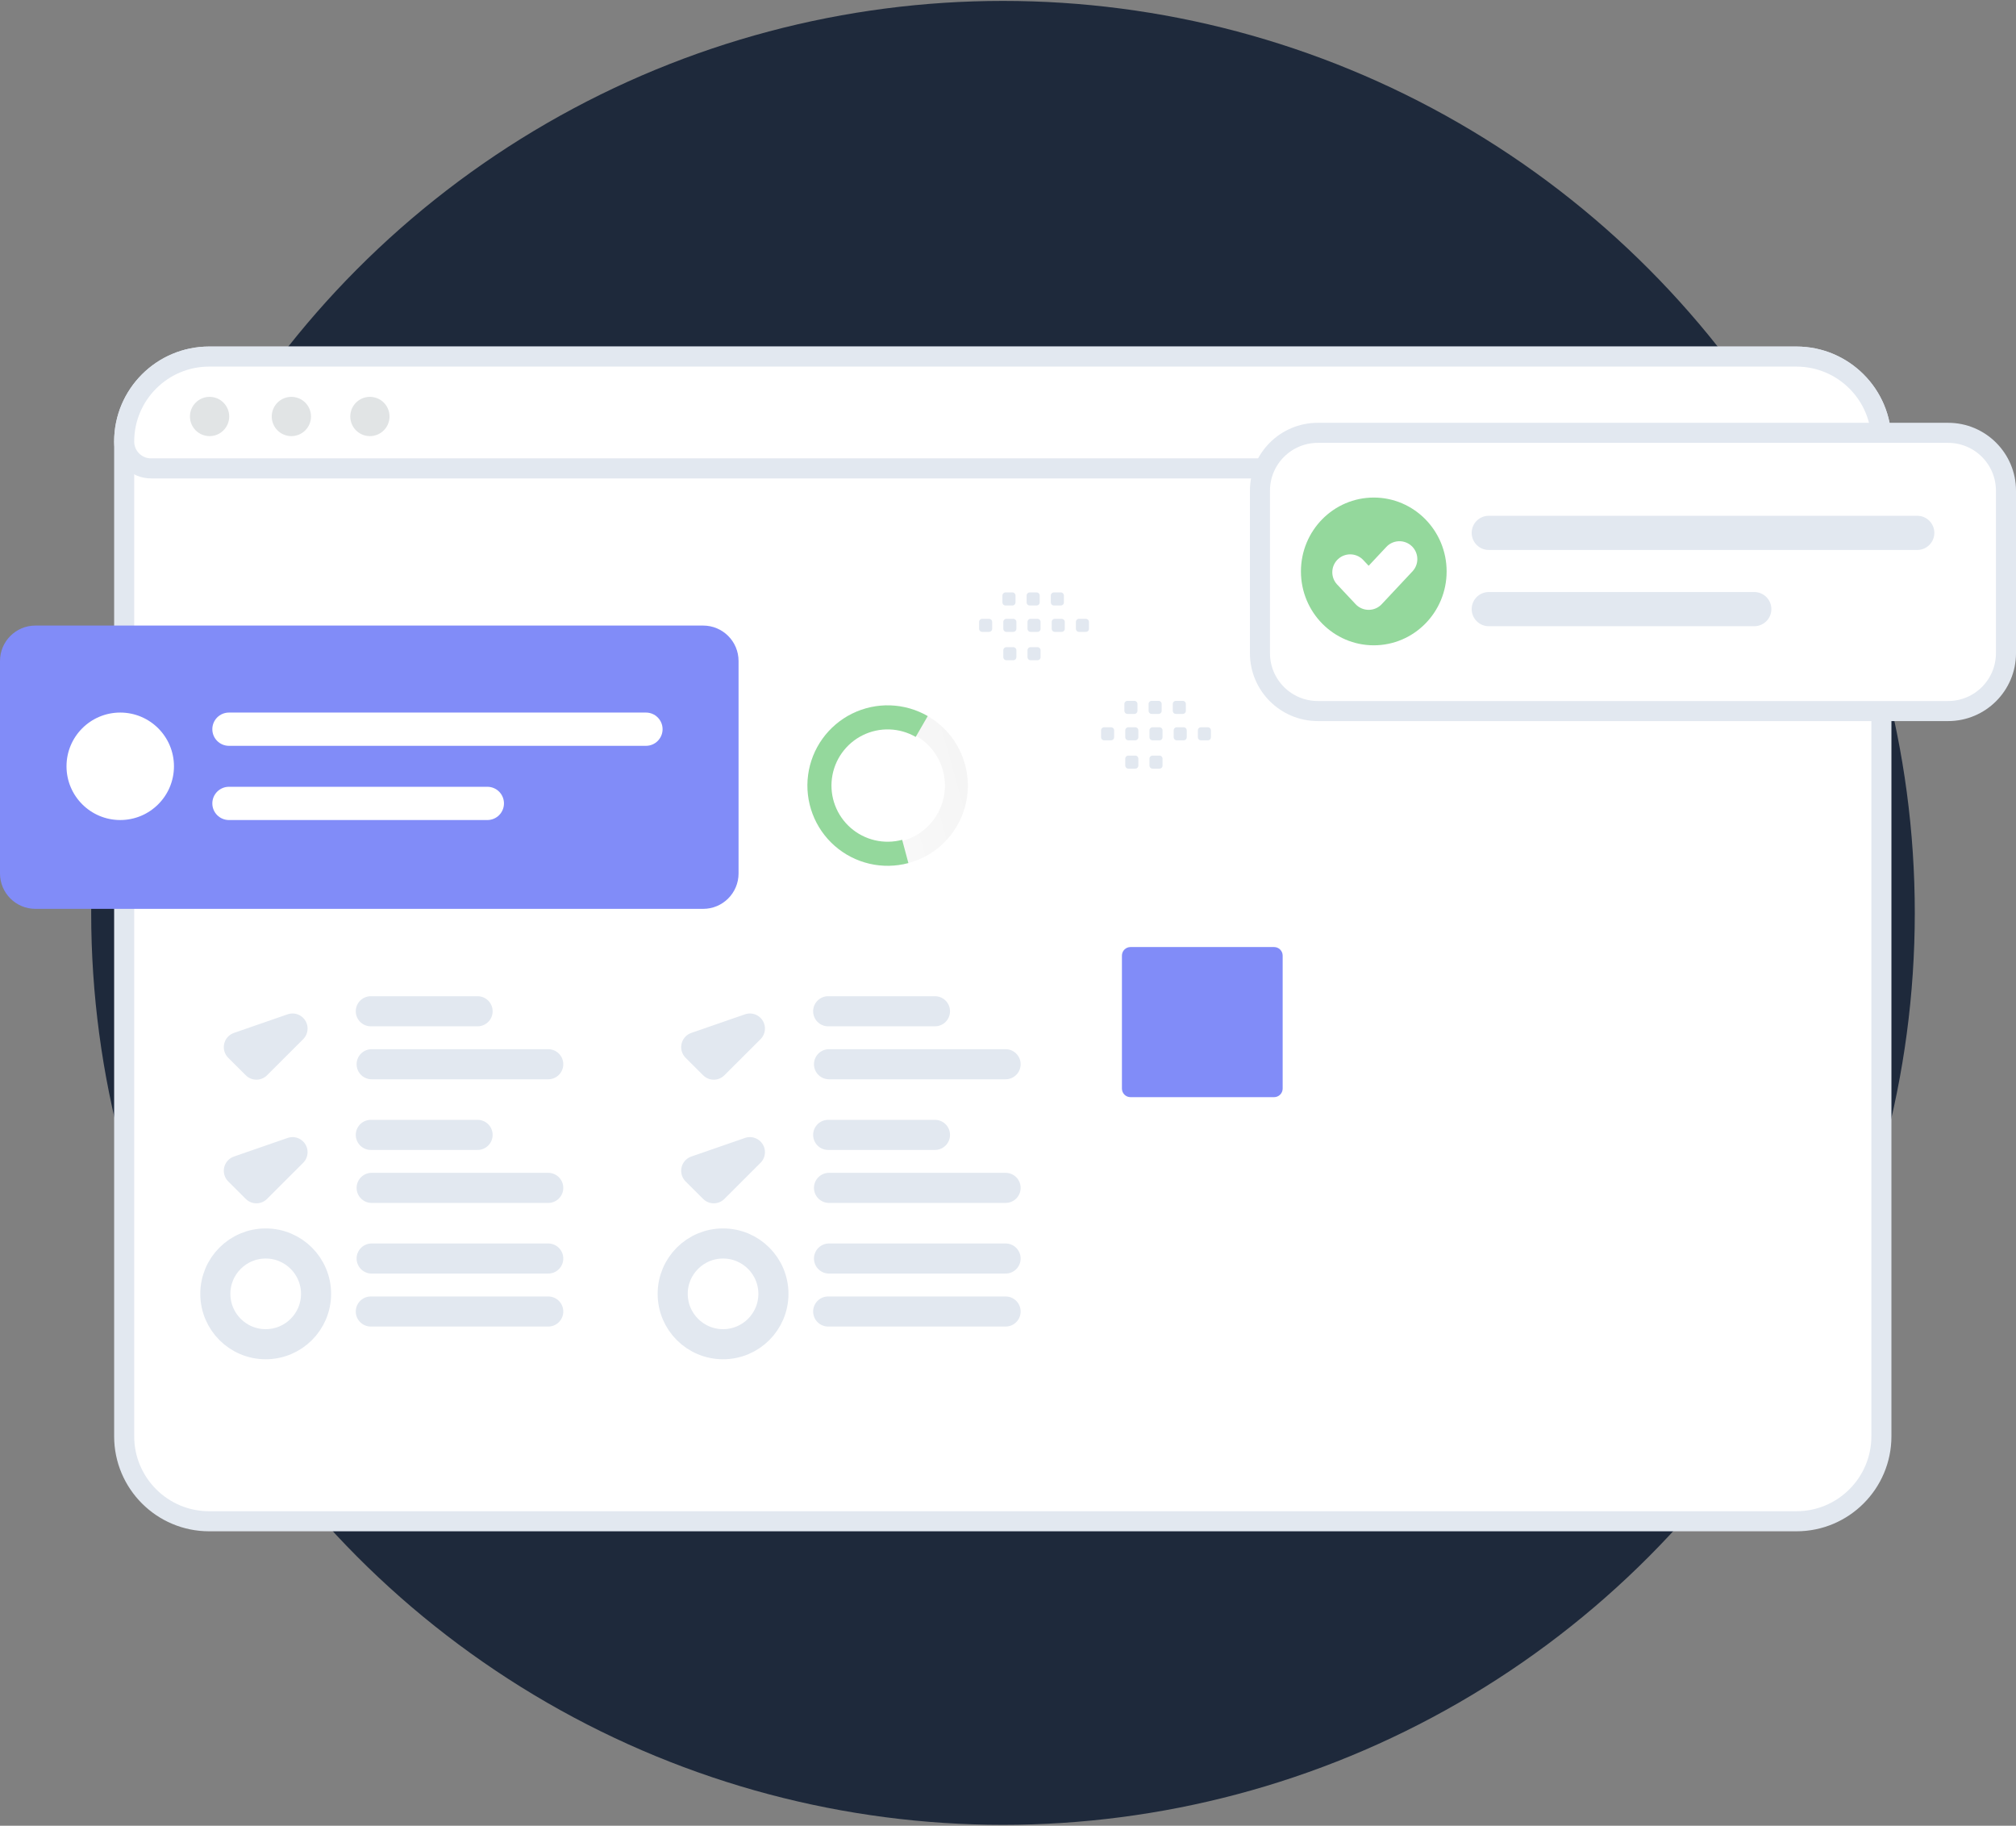<svg width="201" height="182" viewBox="0 0 201 182" fill="none" xmlns="http://www.w3.org/2000/svg">
<rect x="0" y="0" width="201" height="182" fill="#808080" stroke="none"/>
<circle cx="100" cy="91" r="90.909" fill="#1E293B"/>
<path d="M179.107 151.648H20.853C16.174 151.648 12.38 147.854 12.38 143.175V44.018C12.38 39.34 16.174 35.545 20.853 35.545H179.107C183.786 35.545 187.58 39.34 187.58 44.018V143.175C187.58 147.854 183.786 151.648 179.107 151.648Z" fill="white" stroke="#E2E8F0" stroke-width="2"/>
<path d="M187.58 44.018C187.58 44.727 187.299 45.407 186.797 45.908C186.296 46.41 185.616 46.691 184.907 46.691H15.053C14.344 46.691 13.664 46.41 13.163 45.908C12.662 45.407 12.38 44.727 12.38 44.018C12.38 39.34 16.174 35.545 20.853 35.545H179.107C183.786 35.545 187.58 39.34 187.58 44.018Z" fill="white" stroke="#E2E8F0" stroke-width="2"/>
<path d="M20.87 43.475C21.129 43.478 21.387 43.43 21.627 43.333C21.867 43.236 22.086 43.093 22.27 42.911C22.455 42.729 22.601 42.512 22.701 42.273C22.801 42.033 22.853 41.777 22.853 41.518C22.853 41.259 22.801 41.002 22.701 40.763C22.601 40.524 22.455 40.307 22.27 40.125C22.086 39.943 21.867 39.799 21.627 39.702C21.387 39.605 21.129 39.557 20.87 39.561C20.355 39.567 19.864 39.776 19.502 40.143C19.141 40.509 18.938 41.003 18.938 41.518C18.938 42.033 19.141 42.527 19.502 42.893C19.864 43.259 20.355 43.468 20.87 43.475ZM29.026 43.475C29.285 43.478 29.542 43.43 29.782 43.333C30.023 43.236 30.241 43.093 30.426 42.911C30.61 42.729 30.757 42.512 30.857 42.273C30.956 42.033 31.008 41.777 31.008 41.518C31.008 41.259 30.956 41.002 30.857 40.763C30.757 40.524 30.61 40.307 30.426 40.125C30.241 39.943 30.023 39.799 29.782 39.702C29.542 39.605 29.285 39.557 29.026 39.561C28.511 39.567 28.019 39.776 27.658 40.143C27.296 40.509 27.093 41.003 27.093 41.518C27.093 42.033 27.296 42.527 27.658 42.893C28.019 43.259 28.511 43.468 29.026 43.475ZM36.855 43.475C37.114 43.478 37.371 43.43 37.612 43.333C37.852 43.236 38.071 43.093 38.255 42.911C38.44 42.729 38.586 42.512 38.686 42.273C38.786 42.033 38.837 41.777 38.837 41.518C38.837 41.259 38.786 41.002 38.686 40.763C38.586 40.524 38.44 40.307 38.255 40.125C38.071 39.943 37.852 39.799 37.612 39.702C37.371 39.605 37.114 39.557 36.855 39.561C36.34 39.567 35.849 39.776 35.487 40.143C35.126 40.509 34.923 41.003 34.923 41.518C34.923 42.033 35.126 42.527 35.487 42.893C35.849 43.259 36.34 43.468 36.855 43.475Z" fill="#E1E4E5"/>
<path d="M70.106 62.36H3.53C1.58 62.36 0 63.941 0 65.89V87.07C0 89.019 1.58 90.6 3.53 90.6H70.106C72.055 90.6 73.636 89.019 73.636 87.07V65.89C73.636 63.941 72.055 62.36 70.106 62.36Z" fill="#818CF8"/>
<path d="M64.403 71.032H22.828C21.912 71.032 21.17 71.775 21.17 72.69C21.17 73.606 21.912 74.348 22.828 74.348H64.403C65.319 74.348 66.061 73.606 66.061 72.69C66.061 71.775 65.319 71.032 64.403 71.032Z" fill="white"/>
<path d="M48.589 78.431H22.828C21.912 78.431 21.17 79.173 21.17 80.089C21.17 81.004 21.912 81.746 22.828 81.746H48.589C49.505 81.746 50.247 81.004 50.247 80.089C50.247 79.173 49.505 78.431 48.589 78.431Z" fill="white"/>
<path d="M11.988 81.745C14.946 81.745 17.344 79.347 17.344 76.389C17.344 73.43 14.946 71.032 11.988 71.032C9.029 71.032 6.631 73.43 6.631 76.389C6.631 79.347 9.029 81.745 11.988 81.745Z" fill="white"/>
<path d="M127.03 94.407H112.713C112.241 94.407 111.859 94.79 111.859 95.262V108.516C111.859 108.987 112.241 109.37 112.713 109.37H127.03C127.502 109.37 127.885 108.987 127.885 108.516V95.262C127.885 94.79 127.502 94.407 127.03 94.407Z" fill="#818CF8"/>
<path d="M169.762 136.657H132.383C131.56 136.657 130.893 137.325 130.893 138.148C130.893 138.971 131.56 139.638 132.383 139.638H169.762C170.586 139.638 171.253 138.971 171.253 138.148C171.253 137.325 170.586 136.657 169.762 136.657Z" fill="white"/>
<path d="M130.775 106.061V129.03C130.775 129.869 131.455 130.55 132.295 130.55H132.295C133.134 130.55 133.815 129.869 133.815 129.03V106.061C133.815 105.221 133.134 104.541 132.295 104.541H132.295C131.455 104.541 130.775 105.221 130.775 106.061Z" fill="white"/>
<path d="M143.948 106.061V129.03C143.948 129.869 144.628 130.55 145.468 130.55H145.468C146.308 130.55 146.988 129.869 146.988 129.03V106.061C146.988 105.221 146.308 104.541 145.468 104.541H145.468C144.628 104.541 143.948 105.221 143.948 106.061Z" fill="white"/>
<path d="M157.121 106.061V129.03C157.121 129.869 157.802 130.55 158.641 130.55H158.642C159.481 130.55 160.161 129.869 160.161 129.03V106.061C160.161 105.221 159.481 104.541 158.642 104.541H158.641C157.802 104.541 157.121 105.221 157.121 106.061Z" fill="white"/>
<path d="M155.545 143.309H132.383C131.56 143.309 130.893 143.976 130.893 144.799C130.893 145.622 131.56 146.29 132.383 146.29H155.545C156.368 146.29 157.035 145.622 157.035 144.799C157.035 143.976 156.368 143.309 155.545 143.309Z" fill="white"/>
<path d="M137.53 115.012V129.199C137.53 129.945 138.135 130.55 138.881 130.55H138.881C139.627 130.55 140.232 129.945 140.232 129.199V115.012C140.232 114.266 139.627 113.661 138.881 113.661H138.881C138.135 113.661 137.53 114.266 137.53 115.012Z" fill="white"/>
<path d="M150.704 115.012V129.199C150.704 129.945 151.308 130.55 152.054 130.55H152.055C152.801 130.55 153.406 129.945 153.406 129.199V115.012C153.406 114.266 152.801 113.661 152.055 113.661H152.054C151.308 113.661 150.704 114.266 150.704 115.012Z" fill="white"/>
<path d="M163.877 115.012V129.199C163.877 129.945 164.482 130.55 165.228 130.55H165.228C165.974 130.55 166.579 129.945 166.579 129.199V115.012C166.579 114.266 165.974 113.661 165.228 113.661H165.228C164.482 113.661 163.877 114.266 163.877 115.012Z" fill="white"/>
<path d="M122.637 146.289C125.297 146.289 127.453 144.133 127.453 141.473C127.453 138.813 125.297 136.657 122.637 136.657C119.977 136.657 117.821 138.813 117.821 141.473C117.821 144.133 119.977 146.289 122.637 146.289Z" fill="white"/>
<path d="M194.231 43.147H131.389C128.203 43.147 125.62 45.73 125.62 48.916V65.112C125.62 68.298 128.203 70.881 131.389 70.881H194.231C197.417 70.881 200 68.298 200 65.112V48.916C200 45.73 197.417 43.147 194.231 43.147Z" fill="white" stroke="#E2E8F0" stroke-width="2"/>
<path d="M191.154 51.416H148.435C147.494 51.416 146.731 52.179 146.731 53.12C146.731 54.061 147.494 54.823 148.435 54.823H191.154C192.095 54.823 192.858 54.061 192.858 53.12C192.858 52.179 192.095 51.416 191.154 51.416Z" fill="#E2E8F0"/>
<path d="M174.905 59.017H148.435C147.494 59.017 146.731 59.779 146.731 60.72C146.731 61.661 147.494 62.424 148.435 62.424H174.905C175.846 62.424 176.609 61.661 176.609 60.72C176.609 59.779 175.846 59.017 174.905 59.017Z" fill="#E2E8F0"/>
<path fill-rule="evenodd" clip-rule="evenodd" d="M136.97 64.328C132.959 64.328 129.707 61.03 129.707 56.963C129.707 52.896 132.959 49.599 136.97 49.599C140.98 49.599 144.232 52.896 144.232 56.963C144.232 61.03 140.98 64.328 136.97 64.328Z" fill="#94D89C"/>
<path d="M139.527 55.735L136.459 59.008L134.617 57.045" stroke="white" stroke-width="3.568" stroke-linecap="round" stroke-linejoin="round"/>
<path d="M54.66 125.456H37.054M29.166 102.53L25.564 106.129L23.814 104.384L29.166 102.53ZM36.971 100.808H47.617H36.971ZM37.054 106.089H54.66H37.054ZM29.166 114.854L25.564 118.453L23.814 116.708L29.166 114.854ZM36.971 113.132H47.617H36.971ZM37.054 118.414H54.66H37.054ZM54.66 130.738H36.971H54.66Z" stroke="#E2E8F0" stroke-width="3" stroke-linecap="round" stroke-linejoin="round"/>
<path d="M26.49 133.999C29.263 133.999 31.512 131.751 31.512 128.978C31.512 126.205 29.263 123.957 26.49 123.957C23.717 123.957 21.469 126.205 21.469 128.978C21.469 131.751 23.717 133.999 26.49 133.999Z" stroke="#E2E8F0" stroke-width="3" stroke-linecap="round" stroke-linejoin="round"/>
<path d="M82.571 100.808H93.218M82.654 106.089H100.26M82.571 113.132H93.218M82.654 118.414H100.26M100.26 130.738H82.571M100.26 125.456H82.654M74.767 102.53L71.164 106.129L69.415 104.384L74.767 102.53ZM74.767 114.854L71.164 118.453L69.415 116.708L74.767 114.854Z" stroke="#E2E8F0" stroke-width="3" stroke-linecap="round" stroke-linejoin="round"/>
<path d="M72.09 133.999C74.864 133.999 77.112 131.751 77.112 128.978C77.112 126.205 74.864 123.957 72.09 123.957C69.317 123.957 67.069 126.205 67.069 128.978C67.069 131.751 69.317 133.999 72.09 133.999Z" stroke="#E2E8F0" stroke-width="3" stroke-linecap="round" stroke-linejoin="round"/>
<path fill-rule="evenodd" clip-rule="evenodd" d="M120.429 73.8H119.734C119.653 73.8 119.576 73.768 119.519 73.711C119.462 73.654 119.43 73.577 119.43 73.496V72.8C119.43 72.632 119.567 72.497 119.734 72.497H120.429C120.51 72.497 120.587 72.529 120.644 72.586C120.701 72.643 120.733 72.72 120.733 72.8V73.496C120.733 73.536 120.725 73.576 120.71 73.612C120.695 73.649 120.673 73.683 120.644 73.711C120.616 73.739 120.583 73.762 120.546 73.777C120.509 73.792 120.469 73.8 120.429 73.8ZM118.017 73.8H117.321C117.241 73.799 117.164 73.767 117.107 73.71C117.05 73.654 117.018 73.577 117.018 73.496V72.8C117.018 72.632 117.155 72.497 117.321 72.497H118.017C118.098 72.497 118.175 72.529 118.232 72.586C118.288 72.643 118.32 72.72 118.321 72.8V73.496C118.32 73.577 118.288 73.654 118.232 73.71C118.175 73.767 118.098 73.799 118.017 73.8ZM115.603 73.8H114.908C114.827 73.799 114.75 73.767 114.693 73.71C114.637 73.654 114.604 73.577 114.604 73.496V72.8C114.604 72.632 114.741 72.497 114.908 72.497H115.603C115.77 72.497 115.907 72.634 115.907 72.8V73.496C115.907 73.536 115.899 73.576 115.884 73.612C115.869 73.649 115.847 73.683 115.818 73.711C115.79 73.739 115.757 73.761 115.72 73.777C115.683 73.792 115.643 73.8 115.603 73.8ZM113.191 73.8H112.496C112.415 73.799 112.338 73.767 112.281 73.71C112.224 73.654 112.192 73.577 112.192 73.496V72.8C112.192 72.632 112.329 72.497 112.496 72.497H113.191C113.36 72.497 113.496 72.634 113.496 72.8V73.496C113.496 73.577 113.463 73.654 113.406 73.71C113.349 73.767 113.272 73.799 113.191 73.8ZM110.779 73.8H110.083C110.003 73.8 109.925 73.768 109.868 73.711C109.811 73.654 109.779 73.577 109.778 73.496V72.8C109.778 72.632 109.915 72.497 110.083 72.497H110.779C110.859 72.497 110.937 72.529 110.993 72.586C111.05 72.643 111.082 72.72 111.083 72.8V73.496C111.082 73.577 111.05 73.654 110.993 73.71C110.937 73.767 110.859 73.799 110.779 73.8ZM117.929 71.169H117.233C117.153 71.169 117.076 71.137 117.019 71.08C116.962 71.023 116.93 70.946 116.929 70.866V70.169C116.929 70.002 117.066 69.865 117.233 69.865H117.929C118.097 69.865 118.233 70.002 118.233 70.169V70.864C118.233 70.904 118.225 70.944 118.21 70.981C118.195 71.018 118.172 71.052 118.144 71.08C118.116 71.108 118.082 71.131 118.045 71.146C118.008 71.161 117.969 71.169 117.929 71.169ZM115.517 71.169H114.821C114.74 71.169 114.663 71.137 114.606 71.08C114.55 71.023 114.517 70.946 114.517 70.866V70.169C114.517 70.002 114.654 69.865 114.821 69.865H115.517C115.684 69.865 115.82 70.002 115.82 70.169V70.864C115.821 70.904 115.813 70.944 115.798 70.981C115.783 71.018 115.76 71.052 115.732 71.08C115.704 71.108 115.67 71.131 115.633 71.146C115.596 71.161 115.557 71.169 115.517 71.169ZM113.104 71.169H112.409C112.328 71.169 112.251 71.137 112.193 71.08C112.136 71.023 112.104 70.946 112.103 70.866V70.169C112.103 70.002 112.24 69.865 112.409 69.865H113.104C113.271 69.865 113.408 70.002 113.408 70.169V70.864C113.408 70.945 113.376 71.022 113.319 71.079C113.262 71.136 113.185 71.169 113.104 71.169ZM115.603 76.626H114.908C114.827 76.625 114.75 76.593 114.693 76.536C114.636 76.479 114.604 76.402 114.604 76.322V75.626C114.604 75.458 114.741 75.322 114.908 75.322H115.603C115.77 75.322 115.907 75.459 115.907 75.626V76.322C115.907 76.362 115.9 76.401 115.884 76.438C115.869 76.475 115.847 76.509 115.818 76.537C115.79 76.565 115.757 76.587 115.72 76.603C115.683 76.618 115.643 76.626 115.603 76.626ZM113.191 76.626H112.496C112.415 76.625 112.338 76.593 112.281 76.536C112.224 76.479 112.192 76.402 112.192 76.322V75.626C112.192 75.458 112.329 75.322 112.496 75.322H113.191C113.36 75.322 113.496 75.459 113.496 75.626V76.322C113.496 76.402 113.463 76.479 113.406 76.536C113.349 76.593 113.272 76.625 113.191 76.626ZM108.269 62.991H107.574C107.493 62.991 107.416 62.959 107.359 62.902C107.302 62.845 107.27 62.768 107.27 62.687V61.991C107.27 61.823 107.407 61.688 107.574 61.688H108.269C108.35 61.688 108.427 61.72 108.484 61.777C108.541 61.834 108.573 61.911 108.573 61.991V62.687C108.573 62.727 108.565 62.767 108.55 62.803C108.535 62.84 108.513 62.874 108.484 62.902C108.456 62.93 108.423 62.953 108.386 62.968C108.349 62.983 108.309 62.991 108.269 62.991ZM105.857 62.991H105.161C105.081 62.99 105.004 62.958 104.947 62.901C104.89 62.845 104.858 62.768 104.858 62.687V61.991C104.858 61.823 104.995 61.688 105.161 61.688H105.857C105.938 61.688 106.015 61.72 106.072 61.777C106.128 61.834 106.161 61.911 106.161 61.991V62.687C106.161 62.768 106.128 62.845 106.072 62.901C106.015 62.958 105.938 62.99 105.857 62.991ZM103.443 62.991H102.748C102.667 62.99 102.59 62.958 102.533 62.901C102.476 62.845 102.444 62.768 102.444 62.687V61.991C102.444 61.823 102.581 61.688 102.748 61.688H103.443C103.61 61.688 103.747 61.825 103.747 61.991V62.687C103.747 62.727 103.74 62.767 103.724 62.803C103.709 62.84 103.687 62.874 103.658 62.902C103.63 62.93 103.597 62.953 103.56 62.968C103.523 62.983 103.483 62.991 103.443 62.991ZM101.031 62.991H100.335C100.255 62.99 100.178 62.958 100.121 62.901C100.064 62.845 100.032 62.768 100.032 62.687V61.991C100.032 61.823 100.169 61.688 100.335 61.688H101.031C101.2 61.688 101.336 61.825 101.336 61.991V62.687C101.336 62.768 101.303 62.845 101.246 62.901C101.189 62.958 101.112 62.99 101.031 62.991ZM98.619 62.991H97.923C97.843 62.991 97.765 62.959 97.708 62.902C97.651 62.845 97.619 62.768 97.618 62.687V61.991C97.618 61.823 97.755 61.688 97.923 61.688H98.619C98.7 61.688 98.777 61.72 98.834 61.777C98.89 61.834 98.922 61.911 98.923 61.991V62.687C98.922 62.768 98.89 62.845 98.834 62.901C98.777 62.958 98.7 62.99 98.619 62.991ZM105.769 60.36H105.073C104.993 60.36 104.915 60.328 104.859 60.271C104.802 60.214 104.77 60.137 104.769 60.057V59.36C104.769 59.193 104.906 59.056 105.073 59.056H105.769C105.937 59.056 106.072 59.193 106.072 59.36V60.055C106.073 60.095 106.065 60.135 106.05 60.172C106.035 60.209 106.012 60.242 105.984 60.271C105.956 60.299 105.922 60.322 105.885 60.337C105.848 60.352 105.809 60.36 105.769 60.36ZM103.357 60.36H102.661C102.58 60.36 102.503 60.328 102.446 60.271C102.39 60.214 102.358 60.137 102.357 60.057V59.36C102.357 59.193 102.494 59.056 102.661 59.056H103.357C103.523 59.056 103.66 59.193 103.66 59.36V60.055C103.66 60.095 103.653 60.135 103.638 60.172C103.622 60.209 103.6 60.242 103.572 60.271C103.544 60.299 103.51 60.322 103.473 60.337C103.436 60.352 103.397 60.36 103.357 60.36ZM100.944 60.36H100.249C100.168 60.36 100.091 60.328 100.033 60.271C99.976 60.215 99.944 60.137 99.944 60.057V59.36C99.944 59.193 100.08 59.056 100.249 59.056H100.944C101.111 59.056 101.248 59.193 101.248 59.36V60.055C101.248 60.136 101.216 60.213 101.159 60.27C101.102 60.328 101.025 60.36 100.944 60.36ZM103.443 65.817H102.748C102.667 65.816 102.59 65.784 102.533 65.727C102.477 65.67 102.444 65.593 102.444 65.513V64.817C102.444 64.649 102.581 64.513 102.748 64.513H103.443C103.61 64.513 103.747 64.65 103.747 64.817V65.513C103.747 65.553 103.74 65.592 103.724 65.629C103.709 65.666 103.687 65.7 103.658 65.728C103.63 65.756 103.597 65.778 103.56 65.794C103.523 65.809 103.483 65.817 103.443 65.817ZM101.031 65.817H100.335C100.255 65.816 100.178 65.784 100.121 65.727C100.064 65.67 100.032 65.593 100.032 65.513V64.817C100.032 64.649 100.169 64.513 100.335 64.513H101.031C101.2 64.513 101.336 64.65 101.336 64.817V65.513C101.335 65.593 101.303 65.67 101.246 65.727C101.189 65.784 101.112 65.816 101.031 65.817Z" fill="#E2E8F0"/>
<path d="M80.772 80.38C81.915 84.647 86.301 87.179 90.568 86.036C94.835 84.893 97.367 80.507 96.223 76.24C95.08 71.974 90.695 69.442 86.428 70.585C82.161 71.728 79.629 76.114 80.772 80.38Z" fill="url(#paint0_linear_5_6117)"/>
<path d="M82.98 79.788C83.796 82.835 86.929 84.644 89.977 83.828C93.024 83.011 94.833 79.878 94.016 76.831C93.2 73.783 90.067 71.975 87.019 72.791C83.972 73.608 82.163 76.74 82.98 79.788Z" fill="white"/>
<path d="M90.568 86.035C89.298 86.376 87.963 86.397 86.682 86.099C85.401 85.8 84.213 85.19 83.225 84.323C82.236 83.456 81.476 82.358 81.013 81.127C80.549 79.896 80.397 78.57 80.568 77.266C80.74 75.962 81.231 74.72 81.997 73.651C82.763 72.582 83.781 71.718 84.96 71.136C86.14 70.555 87.445 70.273 88.76 70.316C90.074 70.359 91.358 70.725 92.497 71.383L91.297 73.461C90.5 73.001 89.601 72.744 88.681 72.714C87.761 72.683 86.847 72.881 86.022 73.288C85.196 73.695 84.483 74.3 83.947 75.048C83.41 75.797 83.067 76.666 82.947 77.579C82.826 78.492 82.933 79.42 83.258 80.282C83.582 81.144 84.114 81.912 84.806 82.519C85.499 83.126 86.33 83.553 87.227 83.762C88.123 83.971 89.058 83.956 89.947 83.718L90.568 86.035Z" fill="#94D89C"/>
<defs>
<linearGradient id="paint0_linear_5_6117" x1="72.198" y1="83.031" x2="112.992" y2="71.59" gradientUnits="userSpaceOnUse">
<stop stop-color="white"/>
<stop offset="1" stop-color="#EEEEEE"/>
</linearGradient>
</defs>
</svg>
